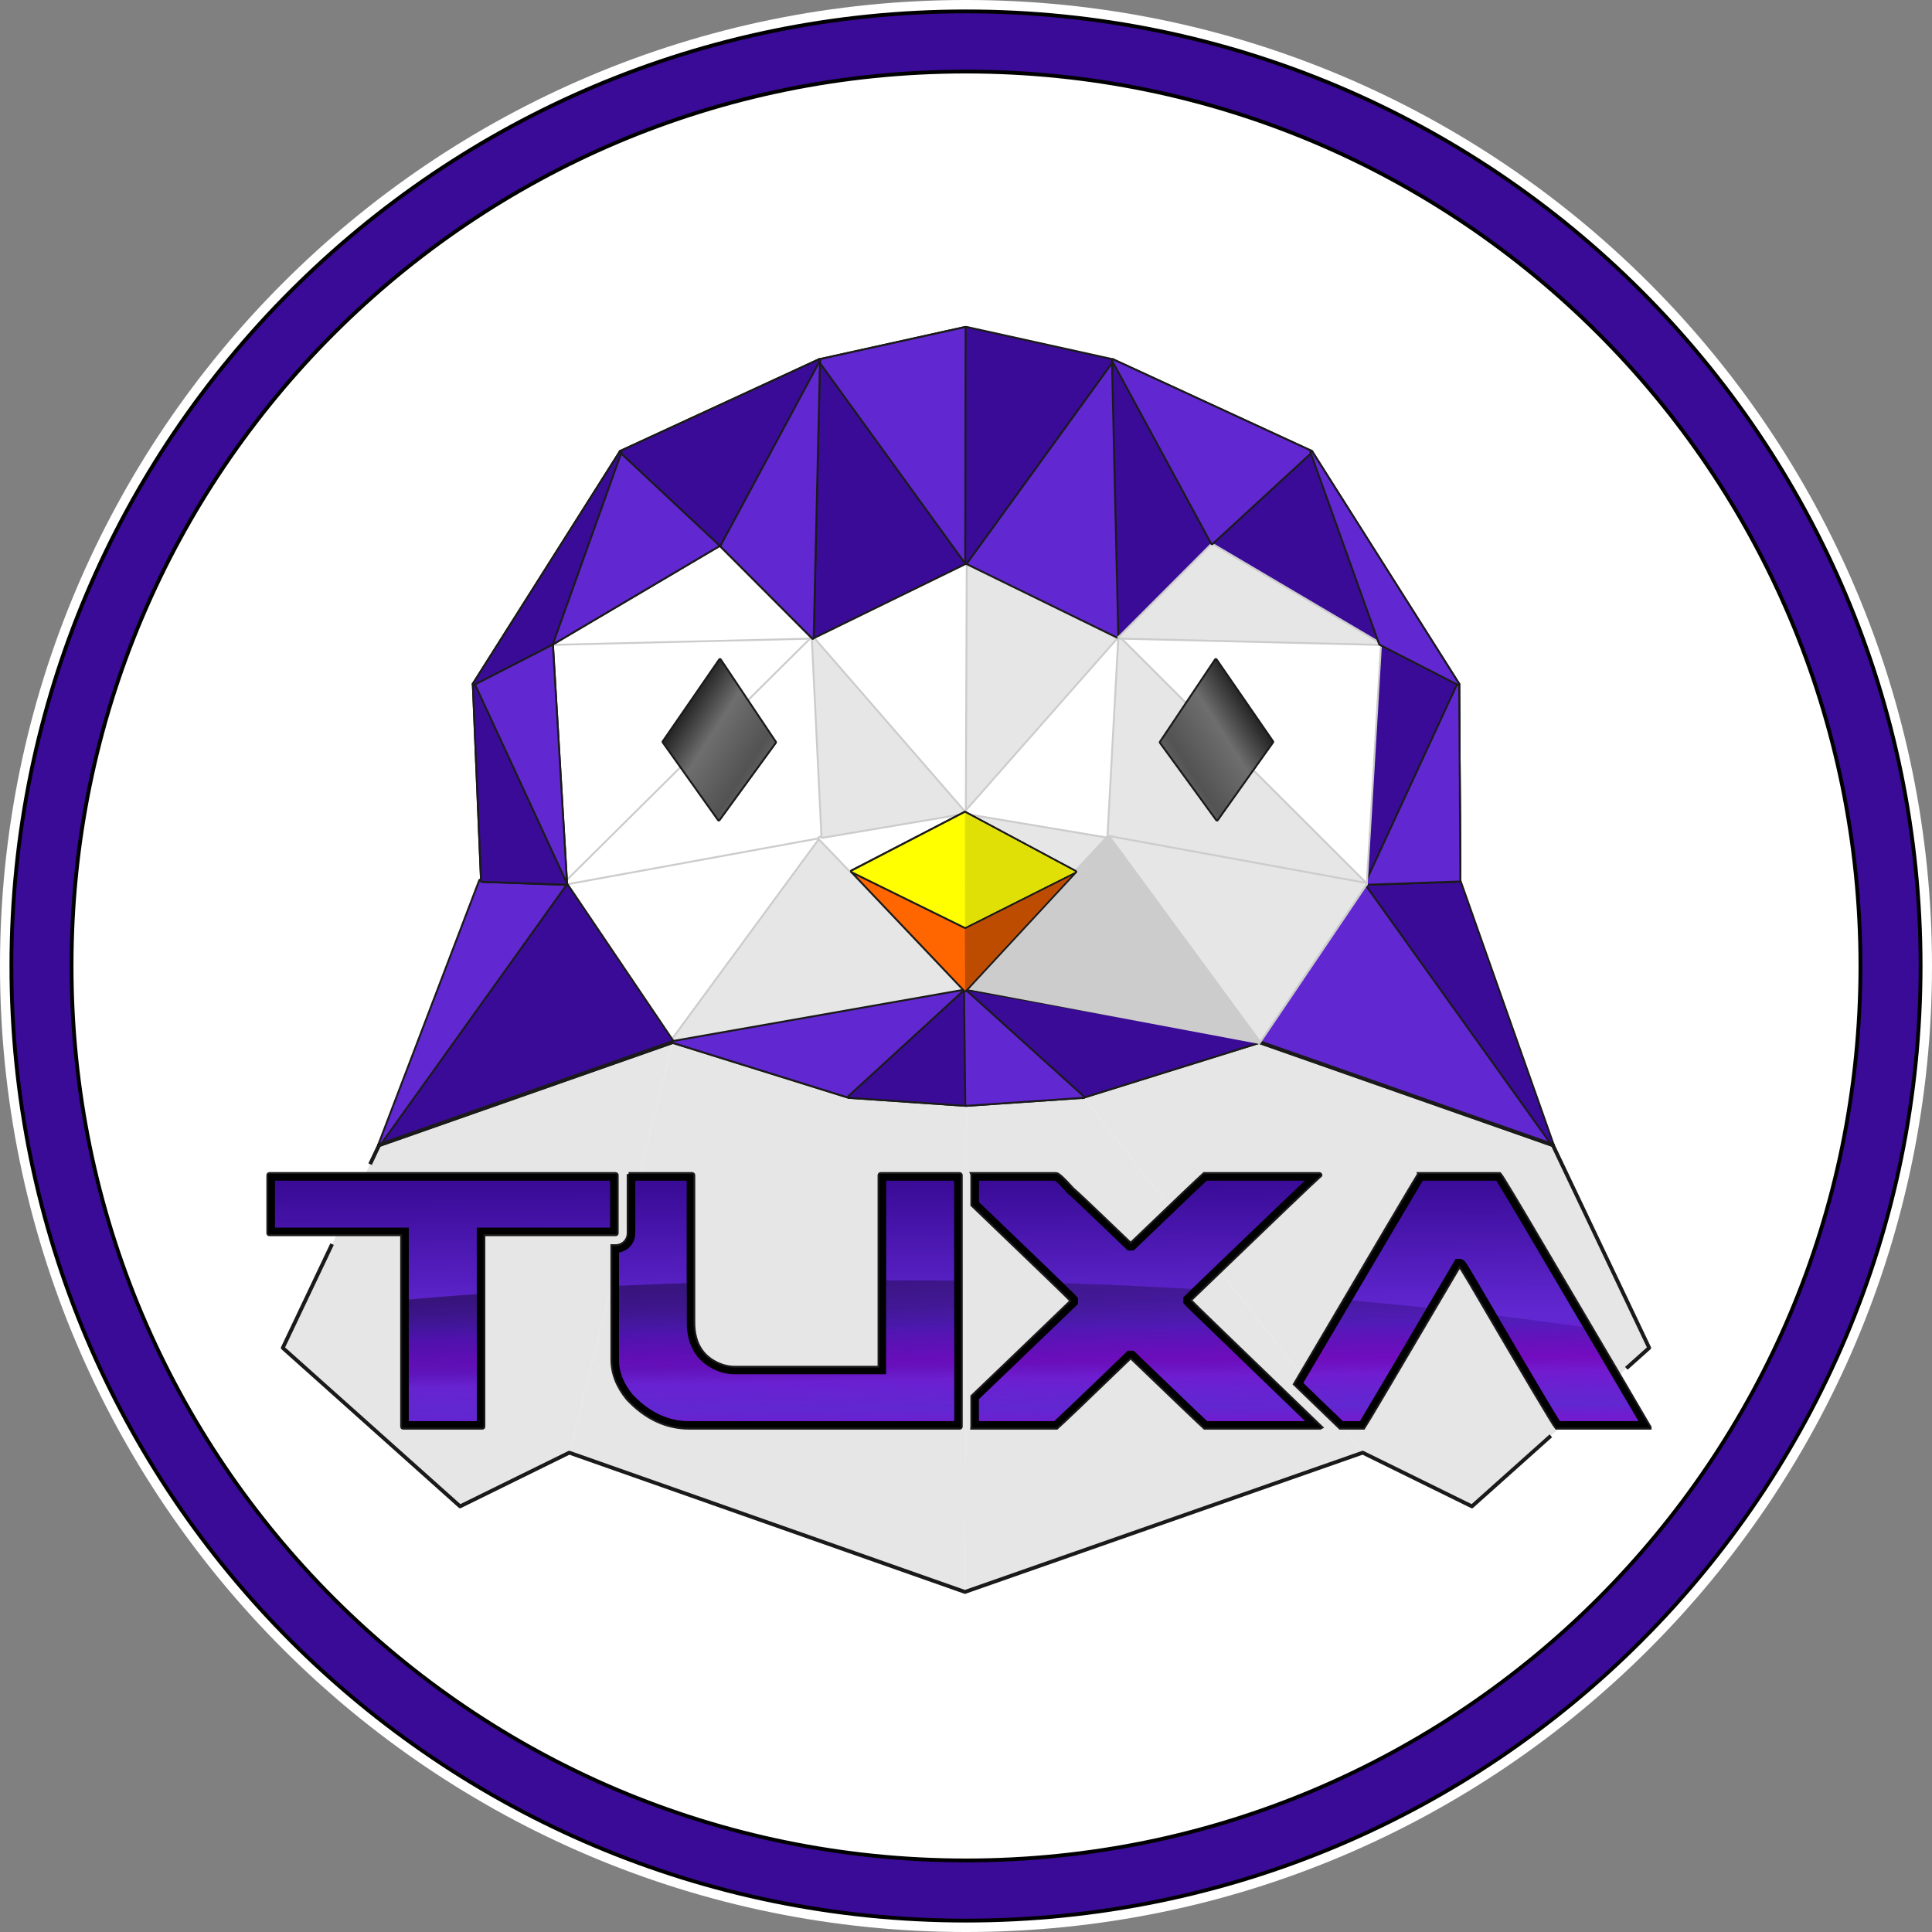 <?xml version="1.0" encoding="UTF-8"?>
<!DOCTYPE svg PUBLIC "-//W3C//DTD SVG 1.1//EN" "http://www.w3.org/Graphics/SVG/1.1/DTD/svg11.dtd">
<!-- Creator: CorelDRAW -->
<svg xmlns="http://www.w3.org/2000/svg" xml:space="preserve" width="254.215mm" height="254.215mm" version="1.1" style="shape-rendering:geometricPrecision; text-rendering:geometricPrecision; image-rendering:optimizeQuality; fill-rule:evenodd; clip-rule:evenodd"
viewBox="0 0 3208.64 3208.64"
 xmlns:xlink="http://www.w3.org/1999/xlink"
 xmlns:xodm="http://www.corel.com/coreldraw/odm/2003">
 <rect x="0" y="0" width="3208.64" height="3208.64" fill="#808080" stroke="none"/>
 <defs>
  <style type="text/css">
   <![CDATA[
    .str1 {stroke:white;stroke-width:37.87;stroke-miterlimit:22.926}
    .str2 {stroke:black;stroke-width:6.31;stroke-miterlimit:22.926}
    .str4 {stroke:#1A1A1A;stroke-width:6.31;stroke-miterlimit:22.926}
    .str0 {stroke:black;stroke-width:2.52;stroke-miterlimit:22.926}
    .str3 {stroke:#1A1A1A;stroke-width:6.31;stroke-linecap:square;stroke-linejoin:round;stroke-miterlimit:22.926}
    .str5 {stroke:#1A1A1A;stroke-width:6.31;stroke-linecap:square;stroke-linejoin:round;stroke-miterlimit:22.926}
    .fil1 {fill:none}
    .fil13 {fill:none;fill-rule:nonzero}
    .fil2 {fill:black}
    .fil10 {fill:#390B96}
    .fil3 {fill:#390B96}
    .fil8 {fill:#6127D1}
    .fil9 {fill:#6127D1}
    .fil18 {fill:#BD4C00}
    .fil5 {fill:#CCCCCC}
    .fil20 {fill:#E0E007}
    .fil6 {fill:#E6E6E6}
    .fil17 {fill:#FF6600}
    .fil19 {fill:yellow}
    .fil0 {fill:white}
    .fil14 {fill:black;fill-rule:nonzero}
    .fil7 {fill:#1A1A1A;fill-rule:nonzero}
    .fil4 {fill:#CCCCCC;fill-rule:nonzero}
    .fil15 {fill:url(#id2)}
    .fil11 {fill:url(#id3)}
    .fil12 {fill:url(#id4)}
    .fil16 {fill:url(#id5)}
   ]]>
  </style>
    <mask id="id0">
  <linearGradient id="id1" gradientUnits="userSpaceOnUse" x1="1584.63" y1="2435.28" x2="1604.31" y2="1987.25">
   <stop offset="0" style="stop-opacity:1; stop-color:white"/>
   <stop offset="1" style="stop-opacity:0; stop-color:white"/>
  </linearGradient>
     <rect style="fill:url(#id1)" x="678.9" y="2125.96" width="2042.03" height="234.1"/>
    </mask>
  <linearGradient id="id2" gradientUnits="userSpaceOnUse" x1="1587.37" y1="1960.71" x2="1590.23" y2="2360.21">
   <stop offset="0" style="stop-opacity:1; stop-color:#390B96"/>
   <stop offset="0.561" style="stop-opacity:1; stop-color:#6127D1"/>
   <stop offset="0.6" style="stop-opacity:1; stop-color:#6127D1"/>
   <stop offset="0.749" style="stop-opacity:1; stop-color:#9900CC"/>
   <stop offset="0.949" style="stop-opacity:1; stop-color:#6127D1"/>
   <stop offset="1" style="stop-opacity:1; stop-color:#9900CC"/>
  </linearGradient>
  <linearGradient id="id3" gradientUnits="userSpaceOnUse" x1="1105.56" y1="1171.35" x2="1283.61" y2="1285.92">
   <stop offset="0" style="stop-opacity:1; stop-color:black"/>
   <stop offset="0.431" style="stop-opacity:1; stop-color:#6E6E6E"/>
   <stop offset="0.8" style="stop-opacity:1; stop-color:#535353"/>
   <stop offset="1" style="stop-opacity:1; stop-color:#6C6C6C"/>
  </linearGradient>
  <linearGradient id="id4" gradientUnits="userSpaceOnUse" xlink:href="#id3" x1="2109.39" y1="1171.35" x2="1931.34" y2="1285.92">
  </linearGradient>
  <linearGradient id="id5" gradientUnits="userSpaceOnUse" x1="1586.92" y1="2029.68" x2="1590.68" y2="2291.24">
   <stop offset="0" style="stop-opacity:1; stop-color:#6127D1"/>
   <stop offset="0.349" style="stop-opacity:1; stop-color:black"/>
   <stop offset="0.541" style="stop-opacity:1; stop-color:#1C054B"/>
   <stop offset="0.69" style="stop-opacity:1; stop-color:#390B96"/>
   <stop offset="0.91" style="stop-opacity:1; stop-color:#4D19B3"/>
   <stop offset="1" style="stop-opacity:1; stop-color:#6127D1"/>
  </linearGradient>
 </defs>
 <g id="Capa_x0020_1">
  <g id="_2594448319264">
   <circle class="fil0 str0" cx="1616.13" cy="1635.65" r="1511.31"/>
   <g>
    <path class="fil1 str1" d="M1604.32 18.93c875.58,0 1585.39,709.8 1585.39,1585.39 0,875.58 -709.8,1585.39 -1585.39,1585.39 -875.58,0 -1585.39,-709.8 -1585.39,-1585.39 0,-875.58 709.8,-1585.39 1585.39,-1585.39zm0 99.91c820.41,0 1485.47,665.07 1485.47,1485.47 0,820.41 -665.07,1485.47 -1485.47,1485.47 -820.41,0 -1485.47,-665.07 -1485.47,-1485.47 0,-820.41 665.07,-1485.47 1485.47,-1485.47z"/>
    <path id="_1" class="fil2" d="M1604.32 18.93c875.58,0 1585.39,709.8 1585.39,1585.39 0,875.58 -709.8,1585.39 -1585.39,1585.39 -875.58,0 -1585.39,-709.8 -1585.39,-1585.39 0,-875.58 709.8,-1585.39 1585.39,-1585.39zm0 99.91c820.41,0 1485.47,665.07 1485.47,1485.47 0,820.41 -665.07,1485.47 -1485.47,1485.47 -820.41,0 -1485.47,-665.07 -1485.47,-1485.47 0,-820.41 665.07,-1485.47 1485.47,-1485.47z"/>
   </g>
   <path class="fil3 str2" d="M1604.32 18.93c875.58,0 1585.39,709.8 1585.39,1585.39 0,875.58 -709.8,1585.39 -1585.39,1585.39 -875.58,0 -1585.39,-709.8 -1585.39,-1585.39 0,-875.58 709.8,-1585.39 1585.39,-1585.39zm0 99.91c820.41,0 1485.47,665.07 1485.47,1485.47 0,820.41 -665.07,1485.47 -1485.47,1485.47 -820.41,0 -1485.47,-665.07 -1485.47,-1485.47 0,-820.41 665.07,-1485.47 1485.47,-1485.47z"/>
   <g>
    <path class="fil4" d="M1601.59 1647.15l-237.99 -255.18 4.62 -4.31 237.99 255.18 -1.77 5.26 -2.86 -0.96zm4.62 -4.31c1.19,1.27 1.12,3.27 -0.16,4.46 -1.28,1.19 -3.28,1.12 -4.47,-0.16l4.62 -4.31zm-491.07 84.54l488.22 -85.5 1.09 6.22 -488.22 85.5 -3.09 -4.98 2 -1.24zm1.09 6.22c-1.72,0.3 -3.36,-0.85 -3.66,-2.56 -0.3,-1.72 0.85,-3.35 2.57,-3.66l1.09 6.22zm252.23 -341.92l-250.23 340.68 -5.09 -3.74 250.23 -340.68 4.86 -0.29 0.24 4.02zm-5.09 -3.74c1.03,-1.4 3.01,-1.71 4.42,-0.68 1.41,1.03 1.71,3.01 0.68,4.41l-5.09 -3.74z"/>
    <polygon id="_1_0" class="fil5" points="1365.91,1389.82 1603.9,1645 1115.68,1730.5 "/>
   </g>
   <g>
    <path class="fil4" d="M937.37 1465.66l409.54 -408.9 4.47 4.47 -409.54 408.9 -5.39 -2.05 0.92 -2.42zm4.47 4.47c-1.23,1.23 -3.24,1.23 -4.47,-0 -1.23,-1.23 -1.23,-3.23 0,-4.47l4.47 4.47zm-22.7 -400.87l23.62 398.45 -6.31 0.37 -23.62 -398.45 3.08 -3.34 3.23 2.97zm-6.31 0.37c-0.1,-1.74 1.23,-3.24 2.97,-3.34 1.74,-0.1 3.24,1.22 3.34,2.96l-6.31 0.37zm436.39 -7.48l-433.16 10.45 -0.15 -6.31 433.16 -10.45 2.31 5.39 -2.16 0.92zm-0.15 -6.31c1.74,-0.04 3.19,1.34 3.23,3.08 0.04,1.74 -1.34,3.19 -3.08,3.23l-0.15 -6.31z"/>
    <polygon id="_1_1" class="fil0" points="1349.14,1058.99 939.61,1467.89 915.98,1069.45 "/>
   </g>
   <g>
    <path class="fil4" d="M1197.96 902.37l153.42 154.4 -4.48 4.45 -153.42 -154.4 0.64 -4.95 3.85 0.49zm-4.48 4.45c-1.23,-1.24 -1.22,-3.24 0.02,-4.47 1.24,-1.23 3.24,-1.22 4.47,0.02l-4.48 4.45zm-279.1 159.9l279.74 -164.85 3.21 5.44 -279.74 164.85 -1.53 0.44 -1.68 -5.88zm3.21 5.44c-1.5,0.88 -3.44,0.39 -4.33,-1.12 -0.89,-1.5 -0.39,-3.44 1.12,-4.32l3.21 5.44zm431.63 -10.02l-433.16 10.45 -0.15 -6.31 433.16 -10.45 2.32 0.93 -2.17 5.38zm-0.15 -6.31c1.74,-0.04 3.19,1.34 3.23,3.08 0.04,1.74 -1.34,3.19 -3.08,3.23l-0.15 -6.31z"/>
    <polygon id="_1_2" class="fil0" points="1349.14,1058.99 1195.72,904.6 915.98,1069.45 "/>
   </g>
   <g>
    <path class="fil4" d="M1111.87 1728.63l250.23 -340.68 5.09 3.74 -250.23 340.68 -5.17 -0.1 0.07 -3.63zm5.09 3.74c-1.03,1.4 -3.01,1.71 -4.42,0.68 -1.41,-1.03 -1.71,-3.01 -0.68,-4.41l5.09 3.74zm-177.27 -266.24l177.34 262.6 -5.24 3.53 -177.34 -262.6 2.05 -4.87 3.19 1.34zm-5.24 3.53c-0.98,-1.45 -0.59,-3.41 0.85,-4.38 1.45,-0.97 3.41,-0.59 4.39,0.85l-5.24 3.53zm430.75 -76.73l-427.57 78.07 -1.14 -6.21 427.57 -78.07 3.12 4.97 -1.98 1.24zm-1.14 -6.21c1.72,-0.31 3.36,0.82 3.68,2.54 0.31,1.72 -0.82,3.36 -2.54,3.67l-1.14 -6.21z"/>
    <polygon id="_1_3" class="fil0" points="1364.65,1389.82 1114.42,1730.5 937.08,1467.89 "/>
   </g>
   <g>
    <path class="fil4" d="M1352.3 1058.85l15.5 330.83 -6.31 0.3 -15.5 -330.83 0.93 -2.39 5.38 2.09zm-6.31 0.3c-0.08,-1.74 1.27,-3.22 3.01,-3.3 1.74,-0.08 3.22,1.26 3.3,3.01l-6.31 0.3zm-411.13 406.51l412.06 -408.9 4.45 4.48 -412.06 408.9 -1.66 0.87 -2.79 -5.35zm4.45 4.48c-1.24,1.23 -3.24,1.22 -4.47,-0.02 -1.23,-1.24 -1.22,-3.24 0.02,-4.47l4.45 4.48zm425.91 -77.21l-427.57 78.07 -1.14 -6.21 427.57 -78.07 3.72 2.96 -2.59 3.25zm-1.14 -6.21c1.72,-0.31 3.36,0.82 3.68,2.54 0.31,1.72 -0.82,3.36 -2.54,3.67l-1.14 -6.21z"/>
    <polygon id="_1_4" class="fil0" points="1364.65,1389.82 1349.14,1058.99 937.08,1467.89 "/>
   </g>
   <g>
    <path class="fil4" d="M1600.32 1647.15l-237.99 -255.18 4.62 -4.31 237.99 255.18 -1.77 5.26 -2.86 -0.96zm4.62 -4.31c1.19,1.27 1.12,3.27 -0.16,4.46 -1.28,1.19 -3.28,1.12 -4.47,-0.16l4.62 -4.31zm-491.07 84.54l488.22 -85.5 1.09 6.22 -488.22 85.5 -3.09 -4.98 2 -1.24zm1.09 6.22c-1.72,0.3 -3.36,-0.85 -3.66,-2.56 -0.3,-1.72 0.85,-3.35 2.57,-3.66l1.09 6.22zm252.23 -341.92l-250.23 340.68 -5.09 -3.74 250.23 -340.68 4.86 -0.29 0.24 4.02zm-5.09 -3.74c1.03,-1.4 3.01,-1.71 4.42,-0.68 1.41,1.03 1.71,3.01 0.68,4.41l-5.09 -3.74z"/>
    <polygon id="_1_5" class="fil6" points="1364.65,1389.82 1602.64,1645 1114.42,1730.5 "/>
   </g>
   <polygon class="fil6" points="629.72,1901.7 469.63,2238.53 764.08,2501.77 945.45,2412.55 1117.58,1730.5 "/>
   <polygon class="fil6" points="1410.01,1821.71 1604.71,1835 1602.59,2643.86 945.45,2412.55 1117.58,1730.5 "/>
   <polygon class="fil6" points="1798.63,1821.71 1604.71,1835 1602.59,2643.86 2263.19,2412.55 "/>
   <polygon class="fil6" points="1798.63,1821.71 2091.06,1730.5 2578.91,1901.7 2739.01,2238.53 2444.56,2501.77 2263.19,2412.55 "/>
   <g>
    <path class="fil4" d="M1783.27 1446.81l55.26 -59.14 4.61 4.31 -55.26 59.14 -3.81 0.62 -0.8 -4.93zm4.61 4.31c-1.19,1.27 -3.19,1.34 -4.46,0.15 -1.27,-1.19 -1.34,-3.19 -0.15,-4.46l4.61 4.31zm-183.89 -103.95l183.09 99.02 -3.01 5.55 -183.09 -99.02 2.02 -5.89 0.98 0.34zm-3.01 5.55c-1.53,-0.83 -2.1,-2.75 -1.27,-4.28 0.83,-1.53 2.75,-2.1 4.28,-1.27l-3.01 5.55zm239.33 40.22l-238.35 -39.88 1.04 -6.23 238.35 39.88 1.79 5.27 -2.83 0.96zm1.04 -6.23c1.72,0.29 2.88,1.92 2.59,3.63 -0.29,1.72 -1.92,2.88 -3.64,2.59l1.04 -6.23z"/>
    <polygon id="_1_6" class="fil5" points="1840.84,1389.82 1785.57,1448.96 1602.49,1349.94 "/>
   </g>
   <g>
    <path class="fil4" d="M1783.27 1446.81l55.26 -59.14 4.61 4.31 -55.26 59.14 -3.81 0.62 -0.8 -4.93zm4.61 4.31c-1.19,1.27 -3.19,1.34 -4.46,0.15 -1.27,-1.19 -1.34,-3.19 -0.15,-4.46l4.61 4.31zm-183.89 -103.95l183.09 99.02 -3.01 5.55 -183.09 -99.02 2.02 -5.89 0.98 0.34zm-3.01 5.55c-1.53,-0.83 -2.1,-2.75 -1.27,-4.28 0.83,-1.53 2.75,-2.1 4.28,-1.27l-3.01 5.55zm239.33 40.22l-238.35 -39.88 1.04 -6.23 238.35 39.88 1.79 5.27 -2.83 0.96zm1.04 -6.23c1.72,0.29 2.88,1.92 2.59,3.63 -0.29,1.72 -1.92,2.88 -3.64,2.59l1.04 -6.23z"/>
    <polygon id="_1_7" class="fil6" points="1840.84,1389.82 1785.57,1448.96 1602.49,1349.94 "/>
   </g>
   <g>
    <path class="fil4" d="M1409.76 1442.2l191.32 -95.09 2.81 5.65 -191.32 95.09 -3.69 -0.64 0.87 -5.01zm2.81 5.65c-1.56,0.77 -3.46,0.14 -4.23,-1.42 -0.78,-1.56 -0.14,-3.45 1.42,-4.23l2.81 5.65zm-49.95 -58.04l50.83 53.04 -4.56 4.36 -50.83 -53.04 1.74 -5.29 2.82 0.93zm-4.56 4.36c-1.21,-1.26 -1.16,-3.26 0.1,-4.46 1.26,-1.2 3.26,-1.16 4.46,0.1l-4.56 4.36zm244.97 -41.12l-242.15 42.05 -1.08 -6.22 242.15 -42.05 1.95 5.93 -0.87 0.28zm-1.08 -6.22c1.72,-0.3 3.35,0.85 3.65,2.57 0.3,1.72 -0.85,3.35 -2.57,3.65l-1.08 -6.22z"/>
    <polygon id="_1_8" class="fil0" points="1602.49,1349.94 1411.17,1445.03 1360.34,1391.99 "/>
   </g>
   <g>
    <path class="fil4" d="M1857.48 1061.83l-254.87 -124.31 2.77 -5.67 254.87 124.31 0.99 4.92 -3.75 0.75zm2.77 -5.67c1.57,0.76 2.22,2.66 1.45,4.22 -0.76,1.57 -2.66,2.22 -4.22,1.45l2.77 -5.67zm-260.13 291.7l256.38 -290.95 4.74 4.17 -256.38 290.95 -5.53 -2.1 0.79 -2.07zm4.74 4.17c-1.15,1.31 -3.15,1.43 -4.46,0.28 -1.31,-1.15 -1.44,-3.15 -0.28,-4.45l4.74 4.17zm2.29 -417.33l-1.51 415.26 -6.32 -0.02 1.51 -415.26 4.54 -2.82 1.77 2.85zm-6.32 -0.02c0.01,-1.74 1.43,-3.15 3.17,-3.14 1.74,0.01 3.15,1.42 3.15,3.17l-6.32 -0.02z"/>
    <polygon id="_1_9" class="fil6" points="1604,934.68 1858.86,1058.99 1602.49,1349.94 "/>
   </g>
   <g>
    <path class="fil4" d="M1862.02 1059.16l-18.03 330.83 -6.31 -0.34 18.03 -330.83 0.78 -1.91 5.52 2.26zm-6.31 -0.34c0.09,-1.74 1.58,-3.07 3.32,-2.98 1.74,0.09 3.08,1.58 2.98,3.32l-6.31 -0.34zm-255.59 289.04l256.38 -290.95 4.74 4.17 -256.38 290.95 -2.89 1.03 -1.85 -5.2zm4.74 4.17c-1.15,1.31 -3.15,1.43 -4.46,0.28 -1.31,-1.15 -1.44,-3.15 -0.28,-4.45l4.74 4.17zm235.46 40.91l-238.35 -39.88 1.04 -6.23 238.35 39.88 2.63 3.28 -3.67 2.94zm1.04 -6.23c1.72,0.29 2.88,1.92 2.59,3.63 -0.29,1.72 -1.92,2.88 -3.64,2.59l1.04 -6.23z"/>
    <polygon id="_1_10" class="fil0" points="1840.84,1389.82 1858.86,1058.99 1602.49,1349.94 "/>
   </g>
   <g>
    <path class="fil4" d="M1605.38 937.52l-254.22 124.31 -2.78 -5.67 254.22 -124.31 4.55 2.85 -1.77 2.82zm-2.78 -5.67c1.57,-0.76 3.46,-0.12 4.22,1.45 0.77,1.57 0.12,3.46 -1.45,4.22l-2.78 -5.67zm-3.28 418.08l1.51 -415.26 6.32 0.02 -1.51 415.26 -5.54 2.06 -0.77 -2.08zm6.32 0.02c-0.01,1.74 -1.43,3.15 -3.17,3.14 -1.74,-0.01 -3.15,-1.42 -3.15,-3.17l6.32 0.02zm-253.49 -293.03l252.71 290.95 -4.77 4.14 -252.71 -290.95 1 -4.9 3.77 0.77zm-4.77 4.14c-1.14,-1.32 -1,-3.31 0.31,-4.45 1.32,-1.14 3.31,-1 4.45,0.31l-4.77 4.14z"/>
    <polygon id="_1_11" class="fil0" points="1349.78,1058.99 1604,934.68 1602.49,1349.94 "/>
   </g>
   <g>
    <path class="fil4" d="M1362.75 1389.98l-16.13 -330.83 6.31 -0.31 16.13 330.83 -2.63 3.27 -3.68 -2.96zm6.31 -0.31c0.08,1.74 -1.26,3.22 -3,3.31 -1.74,0.08 -3.22,-1.26 -3.31,-3l6.31 -0.31zm233.95 -36.61l-236.58 39.88 -1.05 -6.22 236.58 -39.88 2.91 1.04 -1.86 5.18zm-1.05 -6.22c1.72,-0.29 3.35,0.87 3.64,2.59 0.29,1.72 -0.87,3.35 -2.59,3.64l-1.05 -6.22zm-249.8 -289.91l252.71 290.95 -4.77 4.14 -252.71 -290.95 -0.77 -1.91 5.54 -2.22zm-4.77 4.14c-1.14,-1.32 -1,-3.31 0.31,-4.45 1.32,-1.14 3.31,-1 4.45,0.31l-4.77 4.14z"/>
    <polygon id="_1_12" class="fil6" points="1349.78,1058.99 1365.91,1389.82 1602.49,1349.94 "/>
   </g>
   <g>
    <path class="fil7" d="M627.16 1899.87l310.51 -433.81 5.14 3.67 -310.51 433.81 -1.52 1.14 -3.61 -4.81zm5.14 3.67c-1.01,1.42 -2.99,1.74 -4.4,0.73 -1.42,-1.01 -1.75,-2.99 -0.73,-4.4l5.14 3.67zm486.33 -170.07l-487.85 171.21 -2.09 -5.95 487.85 -171.21 3.66 1.21 -1.57 4.74zm-2.09 -5.95c1.64,-0.58 3.45,0.29 4.03,1.93 0.58,1.64 -0.29,3.45 -1.93,4.02l-2.09 -5.95zm-173.68 -261.39l177.34 262.6 -5.24 3.53 -177.34 -262.6 0.05 -3.6 5.19 0.07zm-5.24 3.53c-0.97,-1.44 -0.59,-3.41 0.85,-4.38 1.45,-0.97 3.41,-0.59 4.38,0.85l-5.24 3.53z"/>
    <polygon id="_1_13" class="fil3" points="940.24,1467.89 629.72,1901.7 1117.58,1730.5 "/>
   </g>
   <g>
    <path class="fil7" d="M797.56 1459.28l142.79 5.46 -0.24 6.31 -142.79 -5.46 -2.83 -4.28 3.07 -2.03zm-0.24 6.31c-1.74,-0.07 -3.1,-1.53 -3.03,-3.27 0.07,-1.74 1.53,-3.1 3.28,-3.03l-0.24 6.31zm-170.55 434.99l167.72 -439.27 5.9 2.25 -167.72 439.27 -0.38 0.71 -5.52 -2.96zm5.9 2.25c-0.62,1.63 -2.45,2.44 -4.08,1.82 -1.63,-0.62 -2.44,-2.44 -1.82,-4.07l5.9 2.25zm310.13 -433.1l-310.51 433.81 -5.14 -3.67 310.51 -433.81 2.69 -1.32 2.45 4.99zm-5.14 -3.67c1.01,-1.42 2.99,-1.74 4.4,-0.73 1.42,1.01 1.75,2.99 0.73,4.4l-5.14 -3.67z"/>
    <polygon id="_1_14" class="fil8" points="940.24,1467.89 797.44,1462.43 629.72,1901.7 "/>
   </g>
   <g>
    <path class="fil7" d="M2581.48 1899.87l-3.61 4.81 -1.52 -1.14 -310.51 -433.81 5.14 -3.67 310.51 433.81zm-5.14 3.67l5.14 -3.67c1.01,1.42 0.69,3.39 -0.73,4.4 -1.42,1.01 -3.39,0.69 -4.4,-0.73zm-486.33 -170.07l-1.57 -4.74 3.66 -1.21 487.85 171.21 -2.09 5.95 -487.85 -171.21zm2.09 -5.95l-2.09 5.95c-1.64,-0.58 -2.51,-2.38 -1.93,-4.02 0.58,-1.64 2.38,-2.51 4.03,-1.93zm173.68 -261.39l5.19 -0.07 0.05 3.6 -177.34 262.6 -5.24 -3.53 177.34 -262.6zm5.24 3.53l-5.24 -3.53c0.97,-1.44 2.94,-1.83 4.38,-0.85 1.45,0.97 1.83,2.94 0.85,4.38z"/>
    <polygon id="_1_15" class="fil9" points="2268.4,1467.89 2578.91,1901.7 2091.06,1730.5 "/>
   </g>
   <g>
    <path class="fil7" d="M2423.71 1459.28l3.09 2.1 -2.87 4.2 -155.42 5.46 -0.22 -6.31 155.42 -5.46zm0.22 6.31l-0.22 -6.31c1.74,-0.06 3.21,1.3 3.27,3.04 0.06,1.74 -1.3,3.2 -3.04,3.26zm157.96 435.07l-5.55 2.89 -0.41 -0.79 -155.09 -439.27 5.95 -2.1 155.09 439.27zm-5.95 2.1l5.95 -2.1c0.58,1.64 -0.28,3.45 -1.93,4.03 -1.64,0.58 -3.45,-0.28 -4.03,-1.93zm-310.1 -433.02l2.46 -4.99 2.68 1.32 310.51 433.81 -5.14 3.67 -310.51 -433.81zm5.14 -3.67l-5.14 3.67c-1.01,-1.42 -0.69,-3.39 0.73,-4.4 1.42,-1.01 3.39,-0.69 4.4,0.73z"/>
    <polygon id="_1_16" class="fil3" points="2268.4,1467.89 2423.82,1462.43 2578.91,1901.7 "/>
   </g>
   <g>
    <path class="fil1 str3" d="M1798.63 1821.71l-193.92 13.29 -194.7 -13.29 -292.43 -91.22 -487.85 171.21 -13.72 28.87m-65.83 138.5l-80.55 169.46 294.45 263.24 181.37 -89.21 657.14 231.31 660.59 -231.31 181.37 89.21 128.7 -115.06m130.1 -116.31l35.65 -31.87 -160.1 -336.83 -487.85 -171.21 -292.43 91.22"/>
   </g>
   <g>
    <path class="fil7" d="M1604.96 1647.34l-192.82 176.69 -4.27 -4.65 192.82 -176.69 1.59 -0.78 2.68 5.43zm-4.27 -4.65c1.28,-1.18 3.28,-1.09 4.46,0.19 1.18,1.28 1.09,3.28 -0.19,4.46l-4.27 -4.65zm-483.67 84.7l485.25 -85.48 1.1 6.21 -485.25 85.48 -1.49 -0.1 0.39 -6.12zm1.1 6.21c-1.72,0.3 -3.36,-0.84 -3.66,-2.56 -0.3,-1.72 0.85,-3.35 2.56,-3.66l1.1 6.21zm290.95 91.12l-292.43 -91.22 1.88 -6.02 292.43 91.22 1.19 5.34 -3.07 0.69zm1.88 -6.02c1.66,0.52 2.59,2.29 2.07,3.95 -0.52,1.66 -2.29,2.59 -3.95,2.07l1.88 -6.02z"/>
    <polygon id="_1_17" class="fil9" points="1410.01,1821.71 1602.83,1645.02 1117.58,1730.5 "/>
   </g>
   <g>
    <path class="fil7" d="M1600.73 1647.34l2.66 -5.45 1.57 0.77 195.78 176.71 -4.23 4.68 -195.78 -176.71zm4.23 -4.68l-4.23 4.68c-1.29,-1.17 -1.4,-3.16 -0.23,-4.46 1.17,-1.29 3.17,-1.39 4.46,-0.23zm486.64 84.73l0.4 6.12 -1.49 0.1 -488.22 -85.5 1.09 -6.21 488.22 85.5zm-1.09 6.21l1.09 -6.21c1.72,0.3 2.87,1.94 2.56,3.65 -0.3,1.72 -1.94,2.86 -3.66,2.56zm-290.95 91.12l-3.06 -0.67 1.18 -5.35 292.43 -91.22 1.88 6.02 -292.43 91.22zm-1.88 -6.02l1.88 6.02c-1.66,0.52 -3.44,-0.41 -3.95,-2.07 -0.52,-1.66 0.41,-3.43 2.07,-3.95z"/>
    <polygon id="_1_18" class="fil3" points="1798.63,1821.71 1602.85,1645 2091.06,1730.5 "/>
   </g>
   <g>
    <path class="fil7" d="M1603.71 1838.15l-193.92 -13.29 0.43 -6.3 193.92 13.29 2.94 3.13 -3.37 3.17zm0.43 -6.3c1.74,0.12 3.05,1.63 2.93,3.36 -0.12,1.74 -1.63,3.05 -3.37,2.93l0.43 -6.3zm1.84 -186.85l1.1 189.98 -6.32 0.04 -1.1 -189.98 1.02 -2.34 5.29 2.31zm-6.32 0.04c-0.01,-1.74 1.4,-3.16 3.14,-3.17 1.74,-0.01 3.17,1.4 3.18,3.14l-6.32 0.04zm-191.8 174.35l192.82 -176.69 4.27 4.65 -192.82 176.69 -2.35 0.82 -1.92 -5.47zm4.27 4.65c-1.28,1.18 -3.28,1.09 -4.46,-0.19 -1.18,-1.28 -1.09,-3.28 0.19,-4.46l4.27 4.65z"/>
    <polygon id="_1_19" class="fil3" points="1410.01,1821.71 1603.93,1835 1602.83,1645.02 "/>
   </g>
   <g>
    <path class="fil7" d="M1604.93 1838.15l-3.37 -3.11 2.94 -3.18 193.92 -13.29 0.43 6.3 -193.92 13.29zm-0.43 -6.3l0.43 6.3c-1.74,0.12 -3.25,-1.19 -3.37,-2.93 -0.12,-1.74 1.2,-3.25 2.93,-3.36zm-5.06 -187.05l5.27 -2.38 1.04 2.31 2.12 190.23 -6.32 0.07 -2.12 -190.23zm6.32 -0.07l-6.32 0.07c-0.02,-1.74 1.38,-3.17 3.12,-3.19 1.74,-0.02 3.17,1.38 3.19,3.12zm194.99 174.63l-1.9 5.49 -2.33 -0.81 -196.03 -176.94 4.23 -4.68 196.03 176.94zm-4.23 4.68l4.23 -4.68c1.29,1.17 1.4,3.16 0.23,4.46 -1.17,1.29 -3.17,1.39 -4.46,0.23z"/>
    <polygon id="_1_20" class="fil9" points="1798.63,1821.71 1604.71,1835 1602.6,1644.77 "/>
   </g>
   <g>
    <path class="fil7" d="M1605.38 937.52l-254.22 124.31 -2.78 -5.67 254.22 -124.31 4.55 2.83 -1.77 2.84zm-2.78 -5.67c1.57,-0.76 3.46,-0.12 4.22,1.45 0.77,1.57 0.12,3.46 -1.45,4.22l-2.78 -5.67zm3.94 -387.27l0.6 390.1 -6.32 0.01 -0.6 -390.1 2.48 -3.09 3.84 3.08zm-6.32 0.01c-0,-1.74 1.41,-3.16 3.15,-3.16 1.74,-0 3.16,1.41 3.16,3.15l-6.32 0.01zm-240.58 50.62l243.05 -53.7 1.36 6.16 -243.05 53.7 -3.84 -3.15 2.48 -3.01zm1.36 6.16c-1.7,0.38 -3.39,-0.7 -3.77,-2.4 -0.38,-1.7 0.7,-3.39 2.4,-3.76l1.36 6.16zm-14.4 457.55l10.57 -460.71 6.31 0.14 -10.57 460.71 -1.77 2.76 -4.55 -2.91zm6.31 0.14c-0.04,1.74 -1.49,3.12 -3.23,3.08 -1.74,-0.04 -3.12,-1.48 -3.08,-3.23l6.31 0.14z"/>
    <polygon id="_1_21" class="fil3" points="1349.78,1058.99 1604,934.68 1603.39,544.58 1360.34,598.29 "/>
   </g>
   <g>
    <path class="fil7" d="M1606.55 544.58l0.6 390.1 -6.32 0.01 -0.6 -390.1 2.48 -3.09 3.84 3.08zm-6.32 0.01c-0,-1.74 1.41,-3.16 3.15,-3.16 1.74,-0 3.16,1.41 3.16,3.15l-6.32 0.01zm-240.58 50.62l243.05 -53.7 1.36 6.16 -243.05 53.7 -3.24 -1.23 1.88 -4.93zm1.36 6.16c-1.7,0.38 -3.39,-0.7 -3.77,-2.4 -0.38,-1.7 0.7,-3.39 2.4,-3.76l1.36 6.16zm240.41 335.16l-243.65 -336.39 5.12 -3.7 243.65 336.39 0.6 1.85 -5.72 1.86zm5.12 -3.7c1.02,1.41 0.71,3.39 -0.71,4.41 -1.41,1.02 -3.39,0.71 -4.41,-0.71l5.12 -3.7z"/>
    <polygon id="_1_22" class="fil9" points="1604,934.68 1603.39,544.58 1360.34,598.29 "/>
   </g>
   <g>
    <path class="fil7" d="M1603.26 937.52l-1.17 -4.69 3.95 -0.98 254.22 124.31 -2.78 5.67 -254.22 -124.31zm2.78 -5.67l-2.78 5.67c-1.57,-0.76 -2.21,-2.66 -1.45,-4.22 0.77,-1.57 2.66,-2.21 4.22,-1.45zm239.71 -335.41l5.72 1.78 -0.6 1.92 -243.65 336.39 -5.12 -3.7 243.65 -336.39zm5.12 3.7l-5.12 -3.7c1.02,-1.41 3,-1.73 4.41,-0.71 1.41,1.02 1.73,3 0.71,4.41zm11.16 458.78l-4.55 2.91 -1.77 -2.76 -10.57 -460.71 6.31 -0.14 10.57 460.71zm-6.31 0.14l6.31 -0.14c0.04,1.74 -1.34,3.19 -3.08,3.23 -1.74,0.04 -3.19,-1.34 -3.23,-3.08z"/>
    <polygon id="_1_23" class="fil9" points="1858.86,1058.99 1604.64,934.68 1848.3,598.29 "/>
   </g>
   <g>
    <path class="fil7" d="M1602.09 544.58l3.84 -3.08 2.48 3.09 -0.6 390.1 -6.32 -0.01 0.6 -390.1zm6.32 0.01l-6.32 -0.01c0,-1.74 1.42,-3.15 3.16,-3.15 1.74,0 3.16,1.42 3.15,3.16zm240.58 50.62l1.88 4.93 -3.24 1.23 -243.05 -53.7 1.36 -6.16 243.05 53.7zm-1.36 6.16l1.36 -6.16c1.7,0.38 2.78,2.06 2.4,3.76 -0.38,1.7 -2.06,2.78 -3.77,2.4zm-240.41 335.16l-5.72 -1.86 0.6 -1.85 243.65 -336.39 5.12 3.7 -243.65 336.39zm-5.12 -3.7l5.12 3.7c-1.02,1.41 -3,1.73 -4.41,0.71 -1.41,-1.02 -1.73,-3 -0.71,-4.41z"/>
    <polygon id="_1_24" class="fil3" points="1604.64,934.68 1605.25,544.58 1848.3,598.29 "/>
   </g>
   <g>
    <path class="fil7" d="M1197.96 902.37l154.05 154.4 -4.47 4.46 -154.05 -154.4 0.63 -4.94 3.84 0.49zm-4.47 4.46c-1.23,-1.23 -1.23,-3.23 0.01,-4.46 1.23,-1.23 3.23,-1.23 4.47,0.01l-4.47 4.46zm-278.48 159.91l279.11 -164.85 3.21 5.43 -279.11 164.85 -4.76 -2.53 1.54 -2.9zm3.21 5.43c-1.5,0.89 -3.44,0.39 -4.33,-1.11 -0.89,-1.5 -0.39,-3.44 1.11,-4.32l3.21 5.43zm18.87 395.92l-23.62 -398.45 6.3 -0.37 23.62 398.45 -3.26 3.34 -3.04 -2.97zm6.3 -0.37c0.1,1.74 -1.22,3.23 -2.96,3.34 -1.74,0.1 -3.24,-1.22 -3.34,-2.96l6.3 -0.37zm-142.79 -7.88l139.75 4.91 -0.22 6.31 -139.75 -4.91 -3.04 -3.02 3.27 -3.28zm-0.22 6.31c-1.74,-0.06 -3.1,-1.52 -3.04,-3.26 0.06,-1.74 1.52,-3.1 3.27,-3.04l-0.22 6.31zm-10.39 -330.23l13.66 326.95 -6.31 0.26 -13.66 -326.95 0.49 -1.82 5.82 1.56zm-6.31 0.26c-0.07,-1.74 1.28,-3.21 3.02,-3.28 1.74,-0.07 3.21,1.28 3.29,3.02l-6.31 0.26zm249.85 -384.18l-244.02 385.74 -5.34 -3.37 244.02 -385.74 1.35 -1.18 3.99 4.55zm-5.34 -3.37c0.93,-1.47 2.88,-1.91 4.36,-0.98 1.47,0.93 1.91,2.88 0.98,4.35l-5.34 -3.37zm333.48 -147.46l-329.49 152.02 -2.65 -5.73 329.49 -152.02 4.48 2.94 -1.83 2.79zm-2.65 -5.73c1.58,-0.73 3.46,-0.04 4.19,1.54 0.73,1.58 0.04,3.46 -1.54,4.19l-2.65 -5.73zm-12.4 463.5l10.57 -460.71 6.31 0.14 -10.57 460.71 -5.39 2.16 -0.92 -2.3zm6.31 0.14c-0.04,1.74 -1.49,3.12 -3.23,3.08 -1.74,-0.04 -3.12,-1.48 -3.08,-3.23l6.31 0.14z"/>
    <polygon id="_1_25" class="fil10" points="1349.78,1058.99 1195.72,904.6 916.61,1069.45 940.24,1467.89 800.49,1462.98 786.83,1136.04 1030.85,750.3 1360.34,598.29 "/>
   </g>
   <g>
    <path class="fil7" d="M1197.96 902.37l154.05 154.4 -4.47 4.46 -154.05 -154.4 -0.55 -3.72 5.02 -0.73zm-4.47 4.46c-1.23,-1.23 -1.23,-3.23 0.01,-4.46 1.23,-1.23 3.23,-1.23 4.47,0.01l-4.47 4.46zm169.64 -307.04l-164.62 306.31 -5.56 -2.99 164.62 -306.31 5.94 1.57 -0.37 1.42zm-5.56 -2.99c0.82,-1.53 2.74,-2.11 4.28,-1.29 1.54,0.82 2.11,2.74 1.29,4.27l-5.56 -2.99zm-10.94 462.13l10.57 -460.71 6.31 0.14 -10.57 460.71 -5.39 2.16 -0.92 -2.3zm6.31 0.14c-0.04,1.74 -1.49,3.12 -3.23,3.08 -1.74,-0.04 -3.12,-1.48 -3.08,-3.23l6.31 0.14z"/>
    <polygon id="_1_26" class="fil9" points="1349.78,1058.99 1195.72,904.6 1360.34,598.29 "/>
   </g>
   <g>
    <path class="fil7" d="M915.01 1066.73l279.11 -164.85 3.21 5.43 -279.11 164.85 -4.58 -3.78 1.37 -1.65zm3.21 5.43c-1.5,0.89 -3.44,0.39 -4.33,-1.11 -0.89,-1.5 -0.39,-3.44 1.11,-4.32l3.21 5.43zm115.61 -320.8l-114.24 319.14 -5.95 -2.13 114.24 -319.14 5.13 -1.24 0.82 3.37zm-5.95 -2.13c0.59,-1.64 2.4,-2.5 4.04,-1.91 1.64,0.59 2.5,2.39 1.91,4.03l-5.95 -2.13zm165.68 157.66l-164.87 -154.29 4.32 -4.61 164.87 154.29 -0.55 5.02 -3.77 -0.41zm4.32 -4.61c1.27,1.19 1.34,3.19 0.15,4.46 -1.19,1.27 -3.19,1.34 -4.46,0.15l4.32 -4.61z"/>
    <polygon id="_1_27" class="fil9" points="1195.72,904.6 916.61,1069.45 1030.85,750.3 "/>
   </g>
   <g>
    <path class="fil7" d="M937.08 1468.08l-23.62 -398.45 6.3 -0.37 23.62 398.45 -6.02 1.51 -0.29 -1.14zm6.3 -0.37c0.1,1.74 -1.22,3.23 -2.96,3.34 -1.74,0.1 -3.24,-1.22 -3.34,-2.96l6.3 -0.37zm-153.69 -332.99l153.41 331.85 -5.73 2.65 -153.41 -331.85 1.42 -4.13 4.31 1.48zm-5.73 2.65c-0.73,-1.58 -0.04,-3.46 1.54,-4.19 1.58,-0.73 3.46,-0.04 4.19,1.54l-5.73 2.65zm134.09 -65.11l-129.78 66.59 -2.89 -5.61 129.78 -66.59 4.59 2.62 -1.71 2.99zm-2.89 -5.61c1.55,-0.8 3.45,-0.18 4.25,1.37 0.8,1.55 0.18,3.45 -1.37,4.25l-2.89 -5.61z"/>
    <polygon id="_1_28" class="fil9" points="916.61,1069.45 940.24,1467.89 786.83,1136.04 "/>
   </g>
   <g>
    <path class="fil7" d="M800.6 1459.83l139.75 4.91 -0.22 6.31 -139.75 -4.91 -3.04 -3.02 3.27 -3.28zm-0.22 6.31c-1.74,-0.06 -3.1,-1.52 -3.04,-3.26 0.06,-1.74 1.52,-3.1 3.27,-3.04l-0.22 6.31zm-10.39 -330.23l13.66 326.95 -6.31 0.26 -13.66 -326.95 6.02 -1.45 0.29 1.19zm-6.31 0.26c-0.07,-1.74 1.28,-3.21 3.02,-3.28 1.74,-0.07 3.21,1.28 3.29,3.02l-6.31 0.26zm153.7 333.05l-153.41 -331.85 5.73 -2.65 153.41 331.85 -2.98 4.48 -2.76 -1.83zm5.73 -2.65c0.73,1.58 0.04,3.46 -1.54,4.19 -1.58,0.73 -3.46,0.04 -4.19,-1.54l5.73 -2.65z"/>
    <polygon id="_1_29" class="fil10" points="940.24,1467.89 800.49,1462.98 786.83,1136.04 "/>
   </g>
   <g>
    <path class="fil7" d="M1033.01 748l164.87 154.29 -4.32 4.61 -164.87 -154.29 0.83 -5.17 3.48 0.56zm-4.32 4.61c-1.27,-1.19 -1.34,-3.19 -0.15,-4.46 1.19,-1.27 3.19,-1.34 4.46,-0.15l-4.32 4.61zm332.97 -151.45l-329.49 152.02 -2.65 -5.73 329.49 -152.02 4.11 4.36 -1.46 1.37zm-2.65 -5.73c1.58,-0.73 3.46,-0.04 4.19,1.54 0.73,1.58 0.04,3.46 -1.54,4.19l-2.65 -5.73zm-166.08 307.68l164.62 -306.31 5.56 2.99 -164.62 306.31 -4.94 0.81 -0.62 -3.8zm5.56 2.99c-0.82,1.53 -2.74,2.11 -4.28,1.29 -1.54,-0.82 -2.11,-2.74 -1.29,-4.27l5.56 2.99z"/>
    <polygon id="_1_30" class="fil3" points="1195.72,904.6 1030.85,750.3 1360.34,598.29 "/>
   </g>
   <g>
    <path class="fil7" d="M785.39 1133.23l129.78 -66.59 2.89 5.61 -129.78 66.59 -4.11 -4.49 1.23 -1.12zm2.89 5.61c-1.55,0.8 -3.45,0.18 -4.25,-1.37 -0.8,-1.55 -0.18,-3.45 1.37,-4.25l2.89 5.61zm245.25 -386.86l-244.02 385.74 -5.34 -3.37 244.02 -385.74 5.64 2.75 -0.3 0.62zm-5.34 -3.37c0.93,-1.47 2.88,-1.91 4.36,-0.98 1.47,0.93 1.91,2.88 0.98,4.35l-5.34 -3.37zm-114.54 319.77l114.24 -319.14 5.95 2.13 -114.24 319.14 -1.53 1.74 -4.42 -3.87zm5.95 2.13c-0.59,1.64 -2.4,2.5 -4.04,1.91 -1.64,-0.59 -2.5,-2.39 -1.91,-4.03l5.95 2.13z"/>
    <polygon id="_1_31" class="fil3" points="916.61,1069.45 786.83,1136.04 1030.85,750.3 "/>
   </g>
   <g>
    <path class="fil7" d="M2010.68 902.37l3.84 -0.49 0.63 4.94 -154.05 154.4 -4.47 -4.46 154.05 -154.4zm4.47 4.46l-4.47 -4.46c1.23,-1.23 3.23,-1.24 4.47,-0.01 1.23,1.23 1.24,3.23 0.01,4.46zm278.48 159.91l1.54 2.9 -4.76 2.53 -279.11 -164.85 3.21 -5.43 279.11 164.85zm-3.21 5.43l3.21 -5.43c1.5,0.89 2,2.82 1.11,4.32 -0.89,1.5 -2.82,2 -4.33,1.11zm-18.87 395.92l-3.04 2.97 -3.26 -3.34 23.62 -398.45 6.3 0.37 -23.62 398.45zm-6.3 -0.37l6.3 0.37c-0.1,1.74 -1.6,3.07 -3.34,2.96 -1.74,-0.1 -3.07,-1.6 -2.96,-3.34zm158.46 -8.43l3.27 3.13 -3.05 3.17 -155.42 5.46 -0.22 -6.31 155.42 -5.46zm0.22 6.31l-0.22 -6.31c1.74,-0.06 3.21,1.3 3.27,3.04 0.06,1.74 -1.3,3.2 -3.04,3.26zm-5.28 -329.53l5.83 -1.71 0.49 1.67 2.01 326.39 -6.32 0.04 -2.01 -326.39zm6.32 -0.04l-6.32 0.04c-0.01,-1.74 1.4,-3.16 3.14,-3.17 1.74,-0.01 3.17,1.39 3.18,3.14zm-249.85 -384.03l3.99 -4.55 1.35 1.18 244.02 385.74 -5.34 3.37 -244.02 -385.74zm5.34 -3.37l-5.34 3.37c-0.93,-1.47 -0.49,-3.42 0.98,-4.35 1.47,-0.93 3.43,-0.49 4.36,0.98zm-333.48 -147.46l-1.83 -2.79 4.48 -2.94 329.49 152.02 -2.65 5.73 -329.49 -152.02zm2.65 -5.73l-2.65 5.73c-1.58,-0.73 -2.27,-2.61 -1.54,-4.19 0.73,-1.58 2.61,-2.27 4.19,-1.54zm12.4 463.5l-0.92 2.3 -5.39 -2.16 -10.57 -460.71 6.31 -0.14 10.57 460.71zm-6.31 0.14l6.31 -0.14c0.04,1.74 -1.34,3.19 -3.08,3.23 -1.74,0.04 -3.19,-1.34 -3.23,-3.08z"/>
    <polygon id="_1_32" class="fil3" points="1858.86,1058.99 2012.92,904.6 2292.03,1069.45 2268.4,1467.89 2423.82,1462.43 2421.81,1136.04 2177.79,750.3 1848.3,598.29 "/>
   </g>
   <g>
    <path class="fil7" d="M2271.55 1468.08l-3.04 2.97 -3.26 -3.34 23.62 -398.45 6.3 0.37 -23.62 398.45zm-6.3 -0.37l6.3 0.37c-0.1,1.74 -1.6,3.07 -3.34,2.96 -1.74,-0.1 -3.07,-1.6 -2.96,-3.34zm158.46 -8.43l3.27 3.13 -3.05 3.17 -155.42 5.46 -0.22 -6.31 155.42 -5.46zm0.22 6.31l-0.22 -6.31c1.74,-0.06 3.21,1.3 3.27,3.04 0.06,1.74 -1.3,3.2 -3.04,3.26zm-5.28 -329.53l4.6 -2.83 1.72 2.79 2.01 326.39 -6.32 0.04 -2.01 -326.39zm6.32 -0.04l-6.32 0.04c-0.01,-1.74 1.4,-3.16 3.14,-3.17 1.74,-0.01 3.17,1.39 3.18,3.14zm-134.38 -63.77l-1.71 -2.99 4.59 -2.62 129.78 66.59 -2.89 5.61 -129.78 -66.59zm2.89 -5.61l-2.89 5.61c-1.55,-0.8 -2.16,-2.7 -1.37,-4.25 0.8,-1.55 2.7,-2.16 4.25,-1.37z"/>
    <polygon id="_1_33" class="fil3" points="2292.03,1069.45 2268.4,1467.89 2423.82,1462.43 2421.81,1136.04 "/>
   </g>
   <g>
    <path class="fil7" d="M2423.71 1459.28l3.27 3.13 -3.05 3.17 -155.42 5.46 -0.22 -6.31 155.42 -5.46zm0.22 6.31l-0.22 -6.31c1.74,-0.06 3.21,1.3 3.27,3.04 0.06,1.74 -1.3,3.2 -3.04,3.26zm-5.28 -329.53l0.29 -1.34 6.02 1.3 2.01 326.39 -6.32 0.04 -2.01 -326.39zm6.32 -0.04l-6.32 0.04c-0.01,-1.74 1.4,-3.16 3.14,-3.17 1.74,-0.01 3.17,1.39 3.18,3.14zm-153.7 333.2l-2.76 1.83 -2.98 -4.48 153.41 -331.85 5.73 2.65 -153.41 331.85zm-5.73 -2.65l5.73 2.65c-0.73,1.58 -2.61,2.27 -4.19,1.54 -1.58,-0.73 -2.27,-2.61 -1.54,-4.19z"/>
    <polygon id="_1_34" class="fil9" points="2268.4,1467.89 2423.82,1462.43 2421.81,1136.04 "/>
   </g>
   <g>
    <path class="fil4" d="M2093.61 1728.63l0.07 3.63 -5.16 0.1 -250.23 -340.68 5.09 -3.73 250.23 340.68zm-5.09 3.73l5.09 -3.73c1.03,1.4 0.73,3.38 -0.68,4.41 -1.4,1.03 -3.38,0.73 -4.41,-0.68zm177.27 -266.23l3.19 -1.34 2.05 4.87 -177.34 262.6 -5.24 -3.53 177.34 -262.6zm5.24 3.53l-5.24 -3.53c0.97,-1.44 2.94,-1.83 4.38,-0.85 1.45,0.97 1.83,2.94 0.85,4.38zm-430.75 -76.73l-1.98 -1.24 3.11 -4.97 427.57 78.07 -1.14 6.21 -427.57 -78.07zm1.14 -6.21l-1.14 6.21c-1.72,-0.31 -2.85,-1.96 -2.54,-3.67 0.31,-1.71 1.96,-2.85 3.67,-2.54z"/>
    <polygon id="_1_35" class="fil5" points="1840.84,1389.82 2091.06,1730.5 2268.4,1467.89 "/>
   </g>
   <g>
    <path class="fil4" d="M2270.63 1465.66l0.92 2.42 -5.38 2.05 -409.54 -408.9 4.46 -4.47 409.54 408.9zm-4.46 4.47l4.46 -4.47c1.23,1.23 1.23,3.23 0,4.46 -1.23,1.23 -3.23,1.23 -4.47,0zm22.7 -400.87l3.23 -2.97 3.08 3.34 -23.62 398.45 -6.3 -0.37 23.62 -398.45zm6.3 0.37l-6.3 -0.37c0.1,-1.74 1.6,-3.07 3.34,-2.96 1.74,0.1 3.07,1.6 2.96,3.34zm-436.39 -7.48l-2.16 -0.92 2.31 -5.39 433.16 10.45 -0.15 6.31 -433.16 -10.45zm0.15 -6.31l-0.15 6.31c-1.74,-0.04 -3.12,-1.49 -3.08,-3.23 0.04,-1.74 1.49,-3.12 3.23,-3.08z"/>
    <polygon id="_1_36" class="fil0" points="1858.86,1058.99 2268.4,1467.89 2292.03,1069.45 "/>
   </g>
   <g>
    <path class="fil4" d="M2270.63 1465.66l-2.8 5.34 -1.66 -0.87 -409.54 -408.9 4.46 -4.47 409.54 408.9zm-4.46 4.47l4.46 -4.47c1.23,1.23 1.23,3.23 0,4.46 -1.23,1.23 -3.23,1.23 -4.47,0zm-425.9 -77.2l-2.58 -3.28 3.72 -2.93 427.57 78.07 -1.14 6.21 -427.57 -78.07zm1.14 -6.21l-1.14 6.21c-1.72,-0.31 -2.85,-1.96 -2.54,-3.67 0.31,-1.71 1.96,-2.85 3.67,-2.54zm14.31 -327.9l5.38 -2.06 0.92 2.4 -18.03 330.83 -6.31 -0.34 18.03 -330.83zm6.31 0.34l-6.31 -0.34c0.09,-1.74 1.58,-3.07 3.32,-2.98 1.74,0.09 3.08,1.58 2.98,3.32z"/>
    <polygon id="_1_37" class="fil6" points="1858.86,1058.99 2268.4,1467.89 1840.84,1389.82 "/>
   </g>
   <g>
    <path class="fil4" d="M2010.68 902.37l3.84 -0.49 0.63 4.94 -154.05 154.4 -4.47 -4.46 154.05 -154.4zm4.47 4.46l-4.47 -4.46c1.23,-1.23 3.23,-1.24 4.47,-0.01 1.23,1.23 1.24,3.23 0.01,4.46zm278.48 159.91l-1.68 5.87 -1.53 -0.44 -279.11 -164.85 3.21 -5.43 279.11 164.85zm-3.21 5.43l3.21 -5.43c1.5,0.89 2,2.82 1.11,4.32 -0.89,1.5 -2.82,2 -4.33,1.11zm-431.63 -10.01l-2.16 -5.38 2.31 -0.93 433.16 10.45 -0.15 6.31 -433.16 -10.45zm0.15 -6.31l-0.15 6.31c-1.74,-0.04 -3.12,-1.49 -3.08,-3.23 0.04,-1.74 1.49,-3.12 3.23,-3.08z"/>
    <polygon id="_1_38" class="fil6" points="1858.86,1058.99 2012.92,904.6 2292.03,1069.45 "/>
   </g>
   <g>
    <path class="fil4" d="M2093.61 1728.63l0.07 3.63 -5.16 0.1 -250.23 -340.68 5.09 -3.73 250.23 340.68zm-5.09 3.73l5.09 -3.73c1.03,1.4 0.73,3.38 -0.68,4.41 -1.4,1.03 -3.38,0.73 -4.41,-0.68zm177.27 -266.23l3.19 -1.34 2.05 4.87 -177.34 262.6 -5.24 -3.53 177.34 -262.6zm5.24 3.53l-5.24 -3.53c0.97,-1.44 2.94,-1.83 4.38,-0.85 1.45,0.97 1.83,2.94 0.85,4.38zm-430.75 -76.73l-1.98 -1.24 3.11 -4.97 427.57 78.07 -1.14 6.21 -427.57 -78.07zm1.14 -6.21l-1.14 6.21c-1.72,-0.31 -2.85,-1.96 -2.54,-3.67 0.31,-1.71 1.96,-2.85 3.67,-2.54z"/>
    <polygon id="_1_39" class="fil6" points="1840.84,1389.82 2091.06,1730.5 2268.4,1467.89 "/>
   </g>
   <g>
    <path class="fil4" d="M1610.02 1641.93l-2.89 0.95 -1.73 -5.25 233.13 -249.96 4.62 4.3 -233.13 249.96zm-4.62 -4.3l4.62 4.3c-1.19,1.27 -3.19,1.35 -4.46,0.16 -1.27,-1.19 -1.35,-3.18 -0.16,-4.46zm486.25 89.76l1.96 1.23 -3.13 4.97 -483.35 -90.71 1.17 -6.2 483.35 90.71zm-1.17 6.2l1.17 -6.2c1.71,0.32 2.84,1.97 2.52,3.68 -0.32,1.71 -1.97,2.84 -3.69,2.52zm-252.19 -341.91l0.24 -4.02 4.86 0.28 250.23 340.68 -5.09 3.73 -250.23 -340.68zm5.09 -3.73l-5.09 3.73c-1.03,-1.4 -0.73,-3.38 0.68,-4.41 1.4,-1.03 3.38,-0.73 4.41,0.68z"/>
    <polygon id="_1_40" class="fil5" points="1840.84,1389.82 1607.71,1639.78 2091.06,1730.5 "/>
   </g>
   <g>
    <path class="fil7" d="M2175.65 747.98l3.46 -0.55 0.82 5.19 -164.87 151.85 -4.28 -4.64 164.87 -151.85zm4.28 4.64l-4.28 -4.64c1.28,-1.18 3.28,-1.1 4.46,0.18 1.18,1.28 1.1,3.28 -0.18,4.46zm-332.95 -151.47l-1.45 -1.36 4.1 -4.37 329.49 152.02 -2.65 5.73 -329.49 -152.02zm2.65 -5.73l-2.65 5.73c-1.58,-0.73 -2.27,-2.61 -1.54,-4.19 0.73,-1.58 2.61,-2.27 4.19,-1.54zm166.07 305.23l-0.64 3.82 -4.92 -0.82 -164.62 -303.87 5.55 -3 164.62 303.87zm-5.55 3l5.55 -3c0.83,1.53 0.26,3.45 -1.27,4.28 -1.53,0.83 -3.45,0.26 -4.28,-1.27z"/>
    <polygon id="_1_41" class="fil9" points="2012.92,902.15 2177.79,750.3 1848.3,598.29 "/>
   </g>
   <g>
    <path class="fil7" d="M2423.25 1133.23l1.23 1.12 -4.11 4.49 -129.78 -66.59 2.89 -5.61 129.78 66.59zm-2.89 5.61l2.89 -5.61c1.55,0.8 2.16,2.7 1.37,4.25 -0.8,1.55 -2.7,2.16 -4.25,1.37zm-245.25 -386.86l-0.3 -0.62 5.64 -2.75 244.02 385.74 -5.34 3.37 -244.02 -385.74zm5.34 -3.37l-5.34 3.37c-0.93,-1.47 -0.49,-3.42 0.98,-4.35 1.47,-0.93 3.43,-0.49 4.36,0.98zm114.54 319.77l-4.42 3.87 -1.53 -1.74 -114.24 -319.14 5.95 -2.13 114.24 319.14zm-5.95 2.13l5.95 -2.13c0.59,1.64 -0.27,3.45 -1.91,4.03 -1.64,0.59 -3.45,-0.27 -4.04,-1.91z"/>
    <polygon id="_1_42" class="fil9" points="2292.03,1069.45 2421.81,1136.04 2177.79,750.3 "/>
   </g>
   <g>
    <path class="fil7" d="M1198.33 1097.93l-93.76 135.93 -5.2 -3.58 93.76 -135.93 5.22 0.04 -0.02 3.55zm-5.2 -3.58c0.99,-1.43 2.95,-1.79 4.39,-0.81 1.43,0.99 1.79,2.95 0.81,4.39l-5.2 -3.58zm91.45 140.19l-91.48 -136.64 5.24 -3.51 91.48 136.64 -0.07 3.61 -5.17 -0.1zm5.24 -3.51c0.97,1.45 0.58,3.41 -0.87,4.38 -1.45,0.97 -3.41,0.58 -4.38,-0.87l5.24 -3.51zm-98.59 128.24l93.42 -128.34 5.1 3.71 -93.42 128.34 -5.12 -0.03 0.02 -3.69zm5.1 3.71c-1.02,1.41 -3,1.72 -4.41,0.69 -1.41,-1.02 -1.72,-3 -0.69,-4.41l5.1 3.71zm-91.8 -132.74l91.82 129.05 -5.14 3.66 -91.82 -129.05 -0.03 -3.62 5.17 -0.04zm-5.14 3.66c-1.01,-1.42 -0.68,-3.39 0.74,-4.4 1.42,-1.01 3.39,-0.68 4.4,0.74l-5.14 3.66z"/>
    <polygon id="_1_43" class="fil11" points="1101.97,1232.08 1195.73,1096.14 1287.21,1232.78 1193.79,1361.13 "/>
   </g>
   <g>
    <path class="fil7" d="M2016.62 1097.93l-0.02 -3.55 5.22 -0.04 93.76 135.93 -5.2 3.58 -93.76 -135.93zm5.2 -3.58l-5.2 3.58c-0.99,-1.43 -0.63,-3.4 0.81,-4.39 1.43,-0.99 3.4,-0.63 4.39,0.81zm-91.45 140.19l-5.17 0.1 -0.07 -3.61 91.48 -136.64 5.24 3.51 -91.48 136.64zm-5.24 -3.51l5.24 3.51c-0.97,1.45 -2.93,1.84 -4.38,0.87 -1.45,-0.97 -1.84,-2.93 -0.87,-4.38zm98.59 128.24l0.02 3.69 -5.12 0.03 -93.42 -128.34 5.1 -3.71 93.42 128.34zm-5.1 3.71l5.1 -3.71c1.02,1.41 0.71,3.38 -0.69,4.41 -1.41,1.02 -3.38,0.71 -4.41,-0.69zm91.8 -132.74l5.17 0.04 -0.03 3.62 -91.82 129.05 -5.14 -3.66 91.82 -129.05zm5.14 3.66l-5.14 -3.66c1.01,-1.42 2.98,-1.75 4.4,-0.74 1.42,1.01 1.75,2.98 0.74,4.4z"/>
    <polygon id="_1_44" class="fil12" points="2112.98,1232.08 2019.22,1096.14 1927.74,1232.78 2021.16,1361.13 "/>
   </g>
   <g>
    <path class="fil13 str4" d="M2356.8 1949.76l133.9 0c2.68,2.41 30.29,48.39 82.84,137.92 106.29,180.28 161.65,274.51 166.2,282.68l0 0.81 -154.81 0c-3.62,-3.75 -51.47,-84.04 -143.28,-241.13 -11.26,-18.9 -17.16,-28.28 -17.69,-28.28 -103.34,175.72 -156.56,265.53 -159.37,269.41l-38.8 0 -16.94 -16.32c-19.42,-18.72 -38.84,-37.44 -58.26,-56.16 131.99,-224.2 200.74,-340.52 206.22,-348.92zm-1909.36 0l574.88 0c1.34,0.27 2.01,0.94 2.01,2.01l0 96.24c0,1.21 -0.67,1.88 -2.01,1.88l-219.42 0 0 319.27c0,1.34 -0.67,2.01 -2.01,2.01l-131.22 0c-1.21,0 -1.88,-0.67 -1.88,-2.01l0 -319.27 -220.36 0c-1.34,0 -1.88,-0.67 -1.88,-1.88l0 -96.24c0.13,-1.34 0.8,-2.01 1.88,-2.01zm596.43 0l105.77 0c1.21,0.27 1.88,0.94 1.88,2.01l0 244.22c0,36.99 16.08,60.99 48.39,72.25 7.24,2.14 14.07,3.22 20.37,3.22l240.33 0 0 -319.68c0.27,-1.34 0.94,-2.01 2.01,-2.01l131.09 0c1.34,0.27 2.01,0.94 2.01,2.01l0 417.39c0,1.34 -0.67,2.01 -2.01,2.01l-448.75 0c-38.33,0 -72.38,-15.95 -102.54,-47.99 -17.02,-20.64 -25.47,-42.62 -25.47,-65.95l0 -187.72 5.38 0c12.1,0 21.64,-9.38 21.64,-21.51l0 -96.24c0,-0.68 -0.03,-1.35 -0.09,-2.01zm570.81 0l139.43 0c3.35,0 12.47,8.31 27.07,24.8 4.42,3.35 36.59,33.78 96.24,91.14l0.8 0c72.78,-69.97 113.4,-108.57 121.71,-115.94l191.27 0c1.34,0.27 1.88,0.94 1.88,2.01 -9.11,7.91 -81.36,76.94 -216.74,207.36l0 0.8c4.02,4.42 76.54,74.53 217.54,210.44l-1.47 0.81 -191.67 0c-9.38,-8.45 -50.27,-47.45 -122.51,-117.01l-0.8 0c-71.98,69.56 -112.86,108.57 -122.51,117.01l-140.23 0c0.06,-0.66 0.09,-1.33 0.09,-2.01l0 -50.08c36.48,-34.87 91.32,-87.56 164.53,-158.08l0 -1.07c-4.76,-5.22 -59.67,-58.18 -164.53,-158.78l0 -49.38c0,-0.68 -0.03,-1.35 -0.09,-2.01z"/>
    <path id="_1_45" class="fil14" d="M2356.8 1949.76l133.9 0c2.68,2.41 30.29,48.39 82.84,137.92 106.29,180.28 161.65,274.51 166.2,282.68l0 0.81 -154.81 0c-3.62,-3.75 -51.47,-84.04 -143.28,-241.13 -11.26,-18.9 -17.16,-28.28 -17.69,-28.28 -103.34,175.72 -156.56,265.53 -159.37,269.41l-38.8 0 -16.94 -16.32c-19.42,-18.72 -38.84,-37.44 -58.26,-56.16 131.99,-224.2 200.74,-340.52 206.22,-348.92zm-1909.36 0l574.88 0c1.34,0.27 2.01,0.94 2.01,2.01l0 96.24c0,1.21 -0.67,1.88 -2.01,1.88l-219.42 0 0 319.27c0,1.34 -0.67,2.01 -2.01,2.01l-131.22 0c-1.21,0 -1.88,-0.67 -1.88,-2.01l0 -319.27 -220.36 0c-1.34,0 -1.88,-0.67 -1.88,-1.88l0 -96.24c0.13,-1.34 0.8,-2.01 1.88,-2.01zm596.43 0l105.77 0c1.21,0.27 1.88,0.94 1.88,2.01l0 244.22c0,36.99 16.08,60.99 48.39,72.25 7.24,2.14 14.07,3.22 20.37,3.22l240.33 0 0 -319.68c0.27,-1.34 0.94,-2.01 2.01,-2.01l131.09 0c1.34,0.27 2.01,0.94 2.01,2.01l0 417.39c0,1.34 -0.67,2.01 -2.01,2.01l-448.75 0c-38.33,0 -72.38,-15.95 -102.54,-47.99 -17.02,-20.64 -25.47,-42.62 -25.47,-65.95l0 -187.72 5.38 0c12.1,0 21.64,-9.38 21.64,-21.51l0 -96.24c0,-0.68 -0.03,-1.35 -0.09,-2.01zm570.81 0l139.43 0c3.35,0 12.47,8.31 27.07,24.8 4.42,3.35 36.59,33.78 96.24,91.14l0.8 0c72.78,-69.97 113.4,-108.57 121.71,-115.94l191.27 0c1.34,0.27 1.88,0.94 1.88,2.01 -9.11,7.91 -81.36,76.94 -216.74,207.36l0 0.8c4.02,4.42 76.54,74.53 217.54,210.44l-1.47 0.81 -191.67 0c-9.38,-8.45 -50.27,-47.45 -122.51,-117.01l-0.8 0c-71.98,69.56 -112.86,108.57 -122.51,117.01l-140.23 0c0.06,-0.66 0.09,-1.33 0.09,-2.01l0 -50.08c36.48,-34.87 91.32,-87.56 164.53,-158.08l0 -1.07c-4.76,-5.22 -59.67,-58.18 -164.53,-158.78l0 -49.38c0,-0.68 -0.03,-1.35 -0.09,-2.01z"/>
   </g>
   <g>
    <path class="fil1 str2" d="M2362.9 1960.87c-4.29,6.93 -8.42,14.2 -12.53,21.11 -13.27,22.3 -26.48,44.63 -39.68,66.97 -48.79,82.55 -97.44,165.18 -146.09,247.82 17.31,16.7 34.63,33.39 51.95,50.08l13.71 13.21 28.29 0c3.01,-4.86 5.93,-10.06 8.75,-14.79 10.24,-17.14 20.42,-34.33 30.59,-51.52 38.94,-65.81 77.72,-131.72 116.49,-197.63l3.22 -5.48 6.35 0c7.44,0 10.94,6.93 14.27,12.2 4.48,7.09 8.77,14.34 13.01,21.58 34.21,58.42 68.44,116.84 103,175.05 9.2,15.5 18.41,31 27.78,46.39 2.61,4.29 5.23,8.58 7.91,12.82 0.28,0.44 0.56,0.9 0.85,1.37l130.16 0c-1.25,-2.12 -2.5,-4.23 -3.73,-6.33 -10.66,-18.18 -21.34,-36.34 -32.03,-54.5 -40.38,-68.65 -80.8,-137.27 -121.2,-205.9 -19.4,-32.96 -38.8,-65.93 -58.45,-98.74 -5.35,-8.93 -10.7,-17.86 -16.18,-26.7 -1.29,-2.09 -2.78,-4.65 -4.3,-7.01l-122.14 0zm-1906.23 0l0 77.91 222.23 0 0 321.29 112.89 0 0 -321.29 221.43 0 0 -77.91 -556.55 0zm598.4 0l0 87.14c0,16.3 -11.57,29.49 -27.02,32.13l0 177.1c0,22.24 8.73,41.57 22.7,58.6 25.69,27.18 56.3,44.23 94.2,44.23l439.66 0 0 -399.19 -112.89 0 0 321.69 -251.44 0c-7.96,0 -15.92,-1.42 -23.53,-3.68l-0.25 -0.07 -0.25 -0.09c-38.33,-13.36 -55.84,-42.8 -55.84,-82.74l0 -235.12 -85.34 0zm570.81 0l0 35.55c38.84,37.26 77.68,74.52 116.41,111.89 10.62,10.25 21.24,20.5 31.8,30.8 4.4,4.3 9.29,8.8 13.42,13.34l2.9 3.18 0 10.1 -3.4 3.28c-53.65,51.67 -107.29,103.35 -161.13,154.83l0 36.23 124.8 0c3.28,-2.97 6.51,-6.04 9.72,-9.05 8.28,-7.78 16.51,-15.61 24.72,-23.46 28.29,-27.02 56.45,-54.19 84.58,-81.38l3.23 -3.12 9.77 0 3.23 3.11c28.22,27.18 56.46,54.34 84.79,81.4 11.33,10.81 22.7,21.94 34.3,32.51l162.17 0c-47.08,-45.38 -94.16,-90.78 -141.17,-136.24 -13.87,-13.42 -27.75,-26.84 -41.57,-40.3 -5.3,-5.16 -11.37,-10.67 -16.33,-16.12l-2.89 -3.18 0 -9.82 3.4 -3.28c51.85,-49.95 103.72,-99.88 155.75,-149.65 14.1,-13.49 28.22,-26.97 42.39,-40.38 0.08,-0.08 0.16,-0.15 0.24,-0.23l-162.84 0c-11.26,10.16 -22.31,21.01 -33.26,31.43 -28.41,27.05 -56.71,54.22 -84.99,81.41l-3.22 3.1 -9.75 0 -3.23 -3.1c-22.8,-21.93 -45.62,-43.85 -68.59,-65.6 -6.25,-5.91 -12.5,-11.83 -18.82,-17.66 -2.42,-2.24 -5.24,-5.04 -7.84,-7.04l-0.88 -0.66 -0.73 -0.82c-3.66,-4.12 -15.29,-17.34 -20.81,-21.06l-126.18 0z"/>
    <path id="_1_46" class="fil15" d="M2362.9 1960.87c-4.29,6.93 -8.42,14.2 -12.53,21.11 -13.27,22.3 -26.48,44.63 -39.68,66.97 -48.79,82.55 -97.44,165.18 -146.09,247.82 17.31,16.7 34.63,33.39 51.95,50.08l13.71 13.21 28.29 0c3.01,-4.86 5.93,-10.06 8.75,-14.79 10.24,-17.14 20.42,-34.33 30.59,-51.52 38.94,-65.81 77.72,-131.72 116.49,-197.63l3.22 -5.48 6.35 0c7.44,0 10.94,6.93 14.27,12.2 4.48,7.09 8.77,14.34 13.01,21.58 34.21,58.42 68.44,116.84 103,175.05 9.2,15.5 18.41,31 27.78,46.39 2.61,4.29 5.23,8.58 7.91,12.82 0.28,0.44 0.56,0.9 0.85,1.37l130.16 0c-1.25,-2.12 -2.5,-4.23 -3.73,-6.33 -10.66,-18.18 -21.34,-36.34 -32.03,-54.5 -40.38,-68.65 -80.8,-137.27 -121.2,-205.9 -19.4,-32.96 -38.8,-65.93 -58.45,-98.74 -5.35,-8.93 -10.7,-17.86 -16.18,-26.7 -1.29,-2.09 -2.78,-4.65 -4.3,-7.01l-122.14 0zm-1906.23 0l0 77.91 222.23 0 0 321.29 112.89 0 0 -321.29 221.43 0 0 -77.91 -556.55 0zm598.4 0l0 87.14c0,16.3 -11.57,29.49 -27.02,32.13l0 177.1c0,22.24 8.73,41.57 22.7,58.6 25.69,27.18 56.3,44.23 94.2,44.23l439.66 0 0 -399.19 -112.89 0 0 321.69 -251.44 0c-7.96,0 -15.92,-1.42 -23.53,-3.68l-0.25 -0.07 -0.25 -0.09c-38.33,-13.36 -55.84,-42.8 -55.84,-82.74l0 -235.12 -85.34 0zm570.81 0l0 35.55c38.84,37.26 77.68,74.52 116.41,111.89 10.62,10.25 21.24,20.5 31.8,30.8 4.4,4.3 9.29,8.8 13.42,13.34l2.9 3.18 0 10.1 -3.4 3.28c-53.65,51.67 -107.29,103.35 -161.13,154.83l0 36.23 124.8 0c3.28,-2.97 6.51,-6.04 9.72,-9.05 8.28,-7.78 16.51,-15.61 24.72,-23.46 28.29,-27.02 56.45,-54.19 84.58,-81.38l3.23 -3.12 9.77 0 3.23 3.11c28.22,27.18 56.46,54.34 84.79,81.4 11.33,10.81 22.7,21.94 34.3,32.51l162.17 0c-47.08,-45.38 -94.16,-90.78 -141.17,-136.24 -13.87,-13.42 -27.75,-26.84 -41.57,-40.3 -5.3,-5.16 -11.37,-10.67 -16.33,-16.12l-2.89 -3.18 0 -9.82 3.4 -3.28c51.85,-49.95 103.72,-99.88 155.75,-149.65 14.1,-13.49 28.22,-26.97 42.39,-40.38 0.08,-0.08 0.16,-0.15 0.24,-0.23l-162.84 0c-11.26,10.16 -22.31,21.01 -33.26,31.43 -28.41,27.05 -56.71,54.22 -84.99,81.41l-3.22 3.1 -9.75 0 -3.23 -3.1c-22.8,-21.93 -45.62,-43.85 -68.59,-65.6 -6.25,-5.91 -12.5,-11.83 -18.82,-17.66 -2.42,-2.24 -5.24,-5.04 -7.84,-7.04l-0.88 -0.66 -0.73 -0.82c-3.66,-4.12 -15.29,-17.34 -20.81,-21.06l-126.18 0z"/>
   </g>
   <path class="fil16" style="mask:url(#id0)" d="M2245.26 2159.82c-26.9,45.64 -53.78,91.29 -80.66,136.95 17.31,16.7 34.63,33.39 51.95,50.08l13.71 13.21 28.29 0c3.01,-4.86 5.93,-10.06 8.75,-14.79 10.24,-17.14 20.42,-34.33 30.59,-51.52 24.03,-40.61 48,-81.25 71.94,-121.91 -40.93,-4.3 -82.48,-8.3 -124.56,-12.03zm241.53 25.28c22.4,38.17 44.85,76.32 67.44,114.37 9.2,15.5 18.41,31 27.78,46.39 2.61,4.29 5.23,8.58 7.91,12.82 0.28,0.44 0.56,0.9 0.85,1.37l130.16 0c-1.25,-2.12 -2.5,-4.23 -3.73,-6.33 -10.66,-18.18 -21.34,-36.34 -32.03,-54.5 -18.69,-31.78 -37.39,-63.55 -56.1,-95.32 -46.43,-6.66 -93.89,-12.93 -142.28,-18.8zm-1015.07 -59.14c37.84,0.08 75.49,0.36 112.89,0.87l0 233.23 -439.66 0c-37.9,0 -68.51,-17.04 -94.2,-44.23 -13.97,-17.03 -22.7,-36.36 -22.7,-58.6l0 -121.85c37.15,-1.68 74.62,-3.13 112.36,-4.37l0 64.97c0,39.93 17.51,69.37 55.84,82.74l0.25 0.09 0.25 0.07c7.61,2.26 15.57,3.68 23.53,3.68l251.44 0 0 -156.59zm294.1 5.09c72.34,2.38 143.68,5.55 213.78,9.52l-10.95 10.55 -3.4 3.28 0 9.82 2.89 3.18c4.96,5.45 11.03,10.96 16.33,16.12 13.83,13.46 27.7,26.89 41.57,40.3 47.01,45.46 94.08,90.86 141.17,136.24l-162.17 0c-11.59,-10.58 -22.97,-21.7 -34.3,-32.51 -28.34,-27.06 -56.57,-54.22 -84.79,-81.4l-3.23 -3.11 -9.77 0 -3.23 3.12c-28.13,27.19 -56.29,54.36 -84.58,81.38 -8.22,7.85 -16.44,15.68 -24.72,23.46 -3.21,3.02 -6.44,6.08 -9.72,9.05l-124.8 0 0 -36.23c53.84,-51.48 107.48,-103.16 161.13,-154.83l3.4 -3.28 0 -10.1 -2.9 -3.18c-4.14,-4.54 -9.02,-9.04 -13.42,-13.34 -2.76,-2.69 -5.52,-5.38 -8.28,-8.06zm-1086.91 27.13c37.21,-3.21 74.85,-6.19 112.89,-8.95l0 210.82 -112.89 0 0 -201.88z"/>
   <g>
    <polygon class="fil1 str5" points="1414.96,1447.19 1602.49,1349.94 1785.44,1447.89 1602.83,1645.02 "/>
    <polygon id="_1_47" class="fil17" points="1414.96,1447.19 1602.49,1349.94 1785.44,1447.89 1602.83,1645.02 "/>
   </g>
   <polygon class="fil18" points="1602.49,1539.58 1785.44,1447.89 1602.83,1645.02 "/>
   <g>
    <polygon class="fil1 str5" points="1414.96,1447.19 1602.49,1349.94 1785.44,1447.89 1602.83,1539.58 "/>
    <polygon id="_1_48" class="fil19" points="1414.96,1447.19 1602.49,1349.94 1785.44,1447.89 1602.83,1539.58 "/>
   </g>
   <polygon class="fil20" points="1602.49,1349.94 1785.44,1447.89 1602.83,1539.58 "/>
  </g>
 </g>
</svg>
